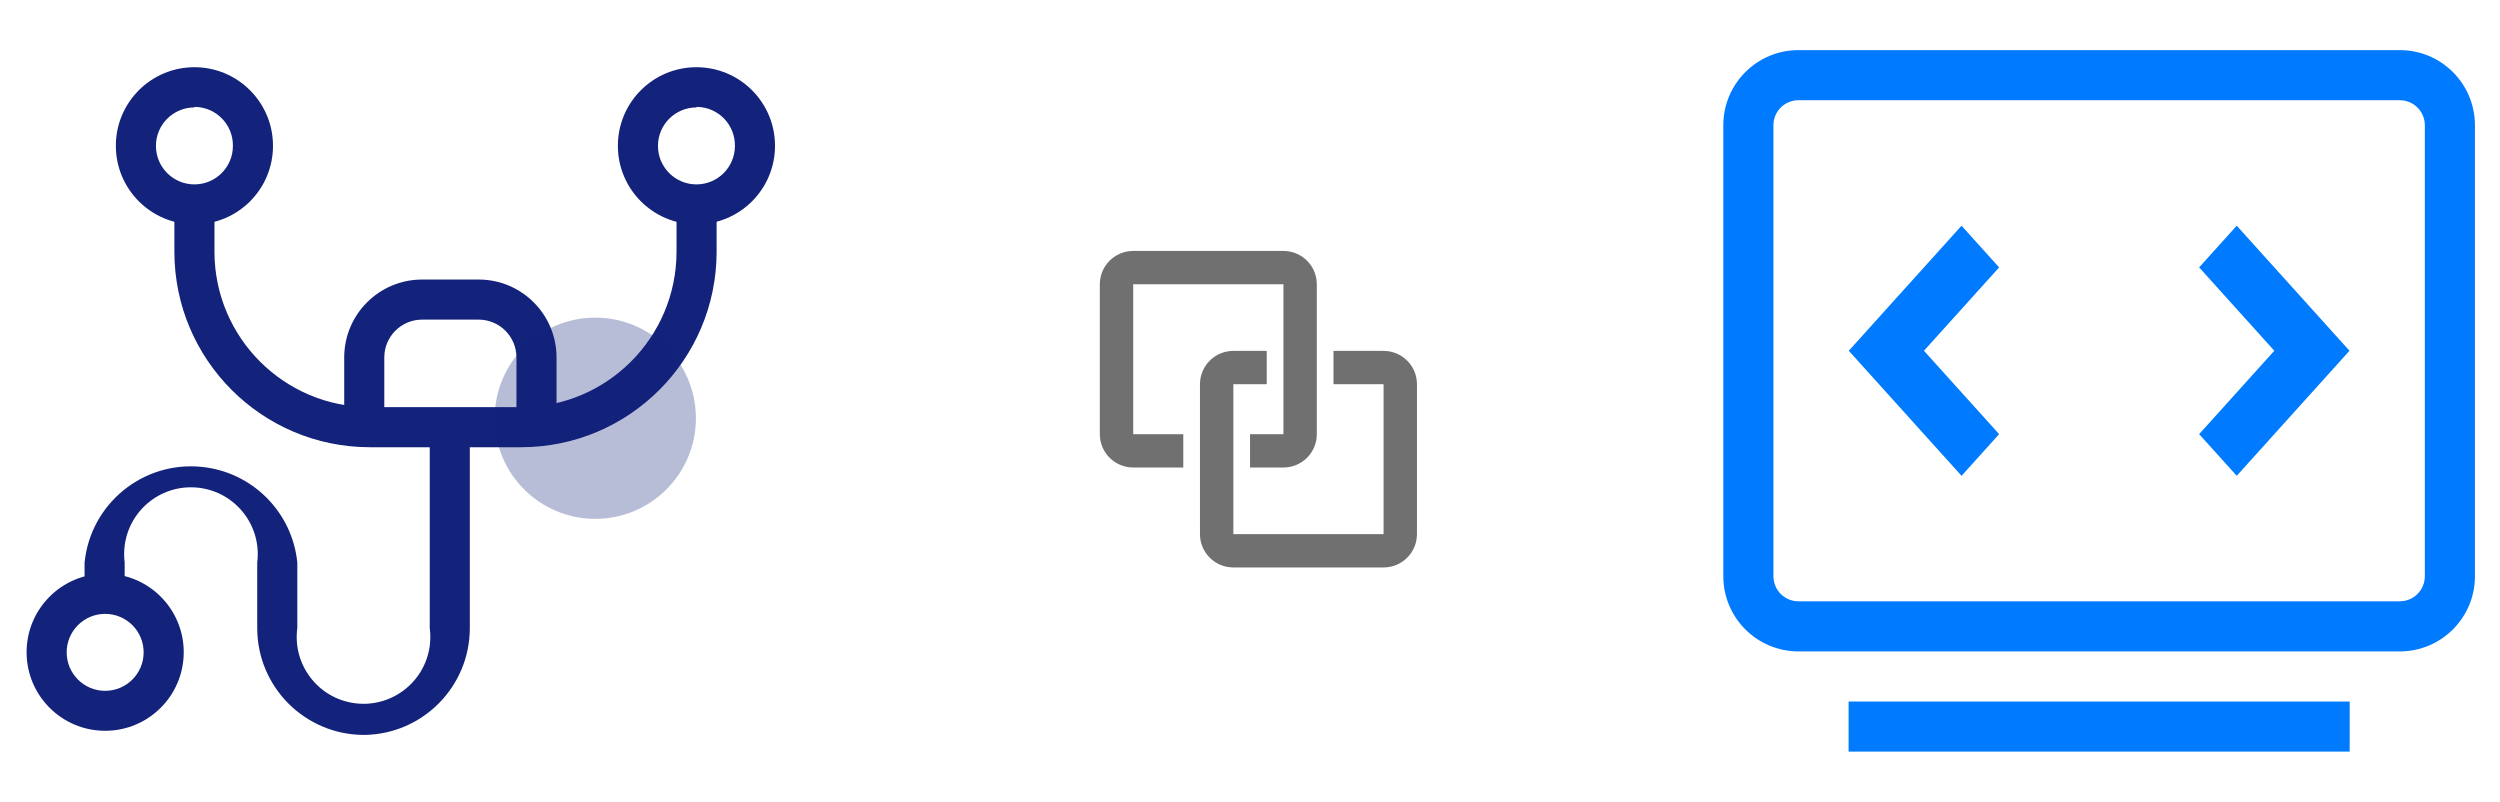 <svg width="3508" height="1125" xmlns="http://www.w3.org/2000/svg" xmlns:xlink="http://www.w3.org/1999/xlink" xml:space="preserve" overflow="hidden"><defs><clipPath id="clip0"><rect x="446" y="675" width="3508" height="1125"/></clipPath><clipPath id="clip1"><rect x="2829" y="675" width="1126" height="1125"/></clipPath><clipPath id="clip2"><rect x="2829" y="675" width="1126" height="1125"/></clipPath><clipPath id="clip3"><rect x="2829" y="675" width="1126" height="1125"/></clipPath><clipPath id="clip4"><rect x="1919" y="957" width="562" height="561"/></clipPath><clipPath id="clip5"><rect x="1919" y="957" width="562" height="561"/></clipPath><clipPath id="clip6"><rect x="1919" y="957" width="562" height="561"/></clipPath><clipPath id="clip7"><rect x="445" y="675" width="1126" height="1125"/></clipPath><clipPath id="clip8"><rect x="445" y="675" width="1126" height="1125"/></clipPath><clipPath id="clip9"><rect x="445" y="675" width="1126" height="1125"/></clipPath></defs><g clip-path="url(#clip0)" transform="translate(-446 -675)"><g clip-path="url(#clip1)"><g clip-path="url(#clip2)"><g clip-path="url(#clip3)"><path d="M3813.38 1589.06 2969.62 1589.06C2911.38 1589.06 2864.16 1541.84 2864.16 1483.59L2864.16 850.781C2864.16 792.533 2911.38 745.313 2969.62 745.313L3813.38 745.313C3871.62 745.313 3918.84 792.533 3918.84 850.781L3918.84 1483.59C3918.84 1541.84 3871.62 1589.06 3813.38 1589.06ZM3848.53 850.781C3848.53 831.365 3832.79 815.625 3813.38 815.625L2969.62 815.625C2950.21 815.625 2934.47 831.365 2934.47 850.781L2934.47 1483.59C2934.47 1503.01 2950.21 1518.75 2969.62 1518.75L3813.38 1518.75C3832.79 1518.75 3848.53 1503.01 3848.53 1483.59L3848.53 850.781ZM3531.84 1284.19 3637.31 1167.19 3531.84 1050.19 3584.58 991.688 3742.78 1167.19 3584.58 1342.65ZM3198.46 1342.69 3040.22 1167.19 3198.42 991.723 3251.16 1050.22 3145.69 1167.19 3251.16 1284.19ZM3743.06 1729.69 3039.94 1729.69 3039.94 1659.37 3743.06 1659.37 3743.06 1729.69Z" fill="#007AFF"/></g></g></g><g clip-path="url(#clip4)"><g clip-path="url(#clip5)"><g clip-path="url(#clip6)"><path d="M327.25 70.125 116.875 70.125C91.056 70.125 70.125 91.056 70.125 116.875L70.125 327.25C70.125 353.069 91.056 374 116.875 374L187 374 187 327.25 116.875 327.25 116.875 116.875 327.25 116.875 327.25 327.25 280.5 327.25 280.5 374 327.25 374C353.069 374 374 353.069 374 327.25L374 116.875C374 91.056 353.069 70.125 327.25 70.125Z" fill="#707070" transform="matrix(1.002 0 0 1 1919 957)"/><path d="M467.5 210.375 397.375 210.375 397.375 257.125 467.5 257.125 467.5 467.5 257.125 467.5 257.125 257.125 303.875 257.125 303.875 210.375 257.125 210.375C231.306 210.375 210.375 231.306 210.375 257.125L210.375 467.5C210.375 493.319 231.306 514.25 257.125 514.25L467.5 514.25C493.319 514.25 514.25 493.319 514.25 467.5L514.25 257.125C514.25 231.306 493.319 210.375 467.5 210.375Z" fill="#707070" transform="matrix(1.002 0 0 1 1919 957)"/></g></g></g><g clip-path="url(#clip7)"><g clip-path="url(#clip8)"><g clip-path="url(#clip9)"><path d="M1177.25 1302.56 965 1302.56C813.617 1302.46 690.894 1179.82 690.687 1028.44L690.687 977.25C690.687 961.717 703.279 949.125 718.812 949.125 734.345 949.125 746.937 961.717 746.937 977.25L746.937 1028.44C747.144 1148.75 844.683 1246.21 965 1246.31L1177.25 1246.31C1297.57 1246.21 1395.11 1148.75 1395.31 1028.44L1395.31 977.25C1395.31 961.717 1407.9 949.125 1423.44 949.125 1438.97 949.125 1451.56 961.717 1451.56 977.25L1451.56 1028.44C1451.36 1179.82 1328.63 1302.46 1177.25 1302.56Z" fill="#13227A"/><path d="M718.812 989.813C657.923 989.812 608.562 940.452 608.562 879.562 608.563 818.673 657.923 769.312 718.813 769.313 779.702 769.313 829.063 818.673 829.063 879.563 829.063 879.625 829.062 879.688 829.062 879.75 829.062 940.536 779.786 989.813 719 989.813 718.938 989.813 718.875 989.813 718.812 989.813ZM718.812 825.75C688.989 825.75 664.812 849.927 664.812 879.75 664.812 909.573 688.989 933.75 718.812 933.75 748.636 933.75 772.812 909.573 772.812 879.75 773.227 849.93 749.388 825.419 719.568 825.005 719.316 825.002 719.064 825 718.812 825ZM593.562 1700.44C532.673 1700.44 483.312 1651.08 483.312 1590.19 483.313 1529.3 532.673 1479.94 593.563 1479.94 654.452 1479.94 703.813 1529.3 703.812 1590.19 703.812 1590.25 703.812 1590.31 703.812 1590.37 703.709 1651.19 654.379 1700.44 593.562 1700.44ZM593.562 1536.38C563.739 1536.38 539.562 1560.55 539.562 1590.37 539.562 1620.2 563.739 1644.37 593.562 1644.37 623.386 1644.37 647.562 1620.2 647.562 1590.37 647.562 1560.55 623.386 1536.38 593.562 1536.38ZM1423.44 989.813C1362.55 989.916 1313.1 940.639 1313 879.75 1312.9 818.861 1362.17 769.416 1423.06 769.313 1483.95 769.209 1533.4 818.486 1533.5 879.375 1533.5 879.5 1533.5 879.625 1533.5 879.75 1533.4 940.493 1484.18 989.709 1423.44 989.813ZM1423.44 825.75C1393.61 825.647 1369.35 849.739 1369.25 879.562 1369.15 909.385 1393.24 933.646 1423.06 933.749 1452.89 933.853 1477.15 909.76 1477.25 879.937 1477.25 879.875 1477.25 879.812 1477.25 879.75 1477.66 849.93 1453.83 825.419 1424.01 825.005 1423.82 825.002 1423.63 825.001 1423.44 825ZM1198.81 1289.81C1183.28 1289.81 1170.69 1277.22 1170.69 1261.69L1170.69 1176.38C1170.58 1147.14 1146.86 1123.5 1117.62 1123.5L1038.31 1123.5C1009.08 1123.5 985.353 1147.14 985.25 1176.38L985.25 1261.69C985.25 1277.22 972.658 1289.81 957.125 1289.81 941.592 1289.81 929 1277.22 929 1261.69L929 1176.38C929.103 1116.08 978.014 1067.25 1038.31 1067.25L1117.62 1067.25C1177.92 1067.25 1226.83 1116.08 1226.94 1176.38L1226.94 1261.69C1226.94 1277.22 1214.35 1289.81 1198.81 1289.81Z" fill="#13227A"/><path d="M956.937 1706.25C874.095 1706.25 806.937 1639.09 806.937 1556.25L806.937 1464.38C813.474 1413.01 777.135 1366.08 725.772 1359.54 674.41 1353 627.474 1389.34 620.937 1440.71 619.937 1448.56 619.937 1456.52 620.937 1464.38L620.937 1498.12C620.937 1513.66 608.345 1526.25 592.812 1526.25 577.279 1526.25 564.687 1513.66 564.687 1498.12L564.687 1464.38C572.961 1381.95 646.49 1321.83 728.919 1330.11 799.912 1337.23 856.061 1393.38 863.187 1464.38L863.187 1556.25C856.256 1607.56 892.233 1654.77 943.544 1661.71 994.855 1668.64 1042.07 1632.66 1049 1581.35 1050.12 1573.02 1050.12 1564.58 1049 1556.25L1049 1290C1049 1274.47 1061.59 1261.88 1077.12 1261.88 1092.66 1261.88 1105.25 1274.47 1105.25 1290L1105.25 1556.25C1105.26 1638.44 1039.12 1705.33 956.937 1706.25Z" fill="#13227A"/><path d="M1140.12 1261.88C1140.12 1339.85 1203.34 1403.06 1281.31 1403.06 1359.29 1403.06 1422.5 1339.85 1422.5 1261.88 1422.5 1183.9 1359.29 1120.69 1281.31 1120.69 1203.34 1120.69 1140.12 1183.9 1140.12 1261.88Z" fill="#13227A" fill-opacity="0.3"/></g></g></g></g></svg>